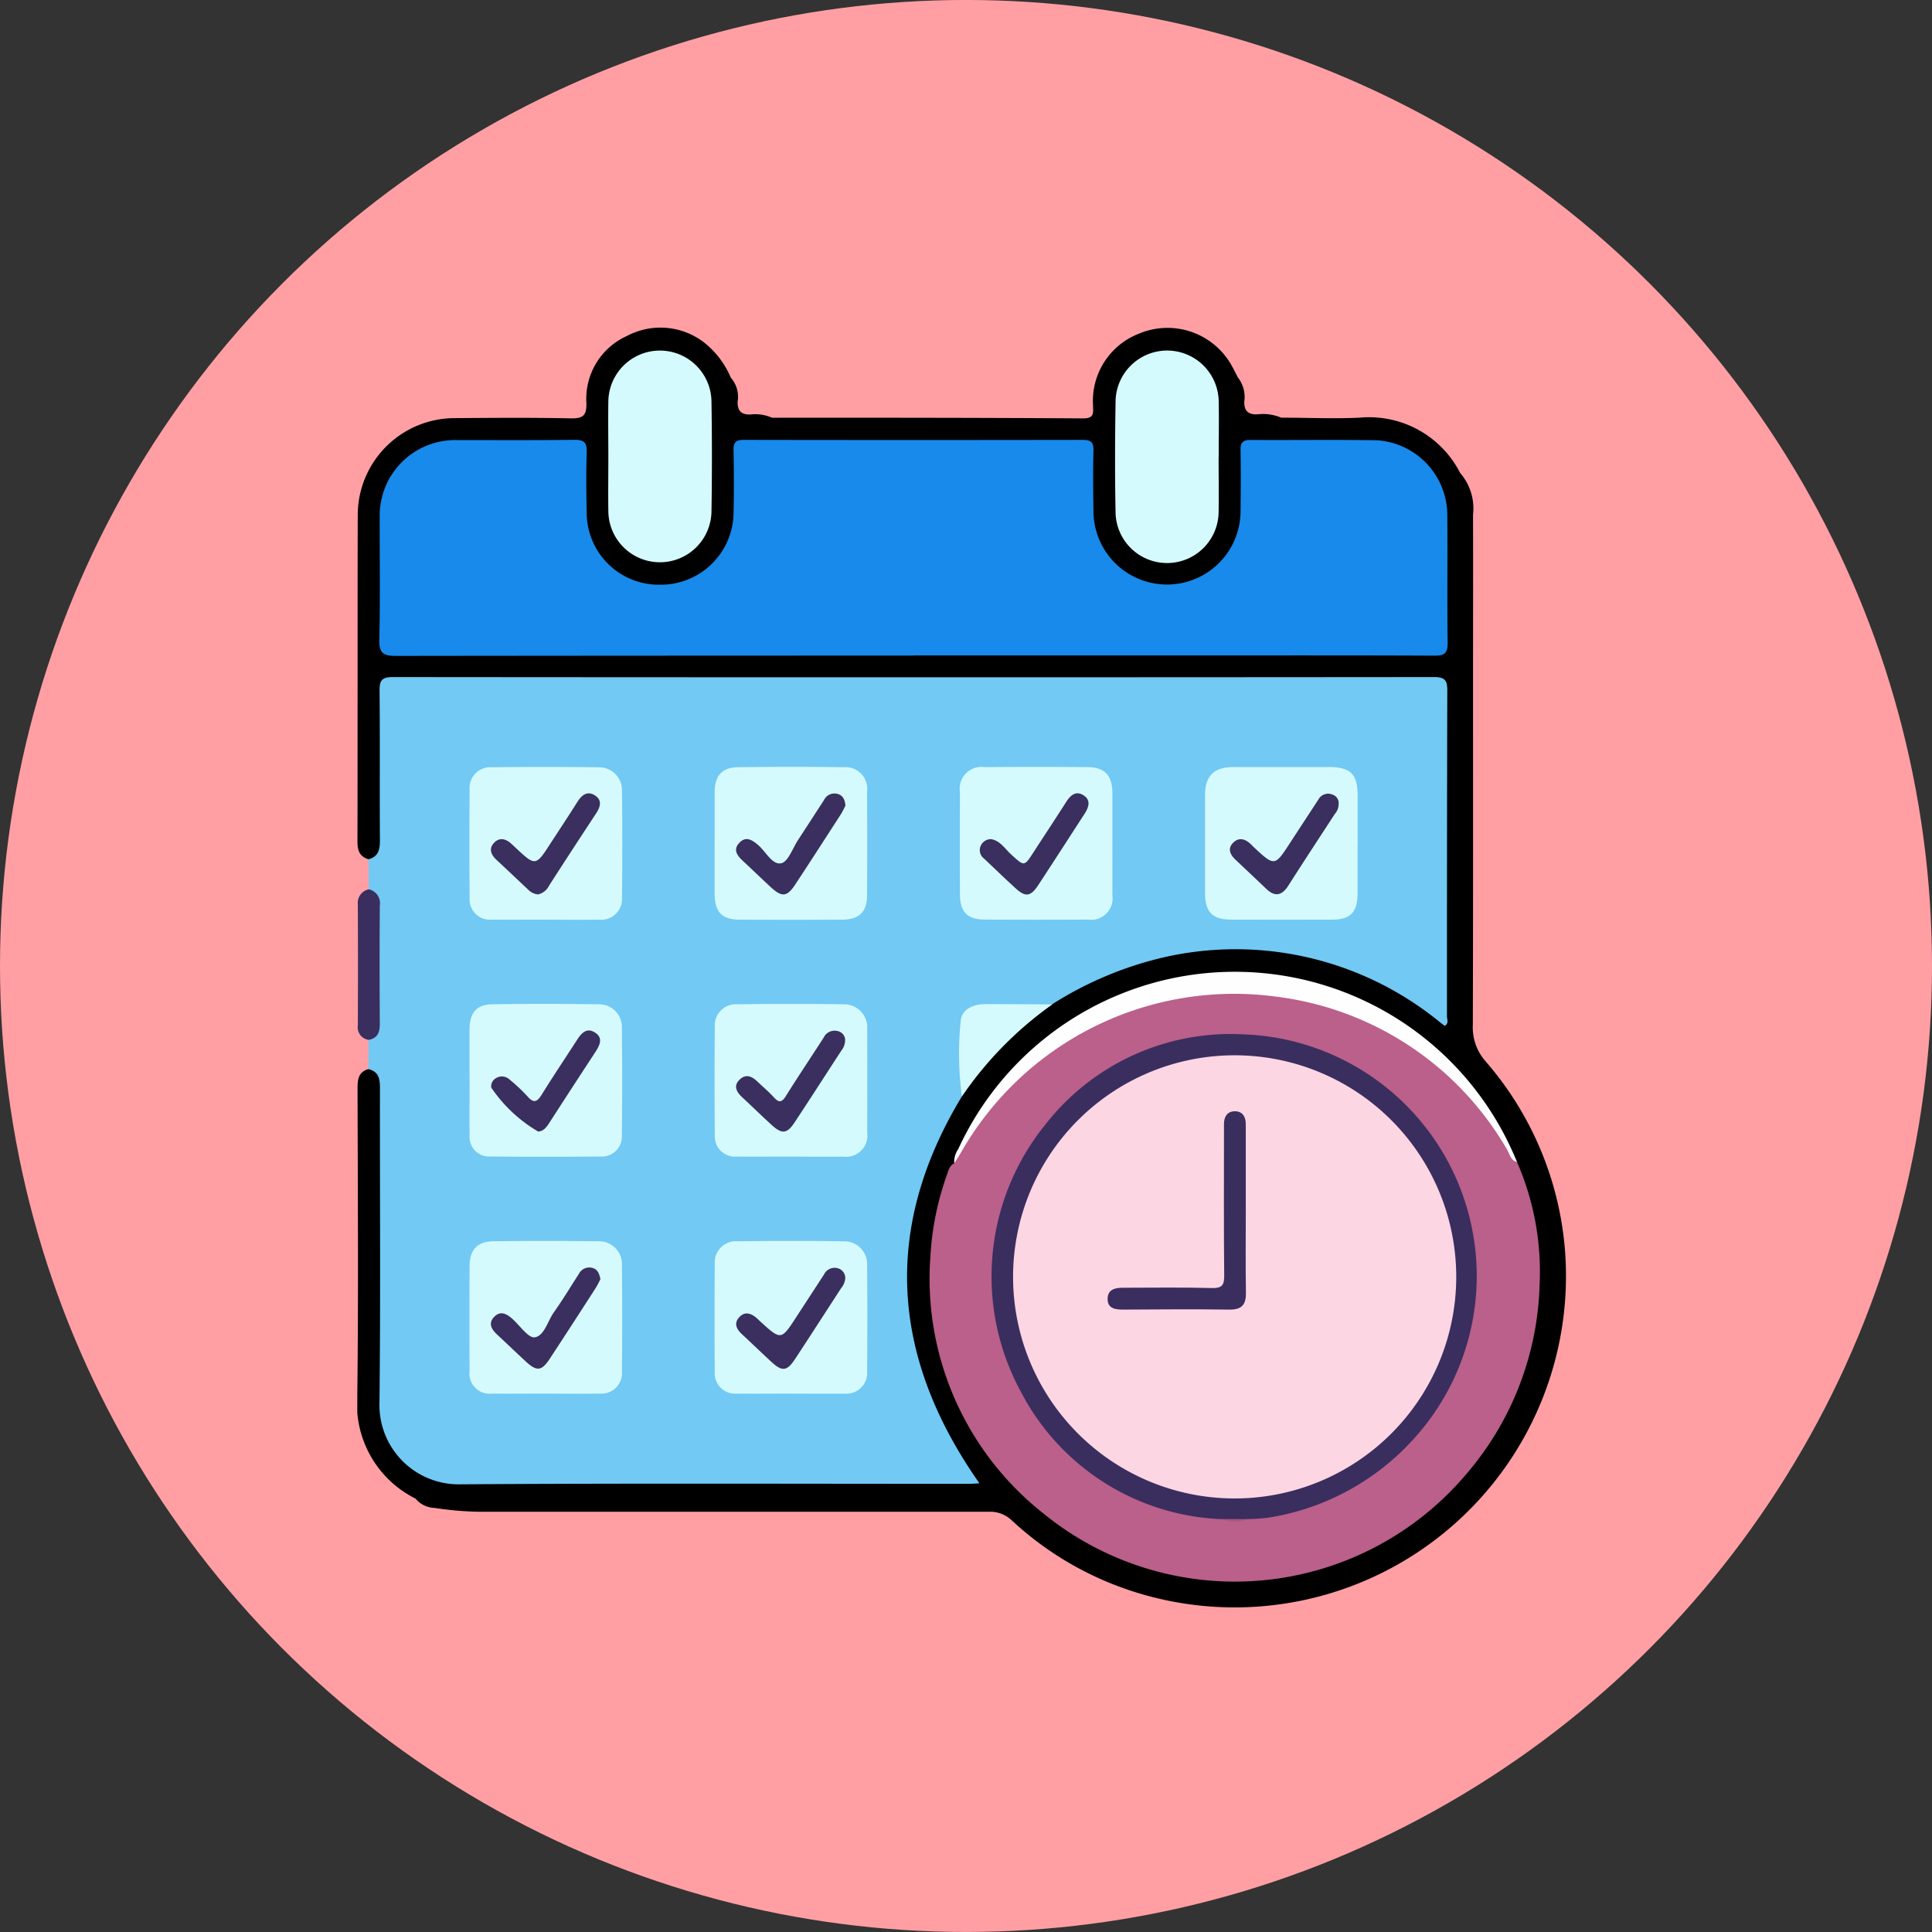 <svg xmlns="http://www.w3.org/2000/svg" xmlns:xlink="http://www.w3.org/1999/xlink" width="64.888" height="64.888" viewBox="0 0 64.888 64.888">
  <rect x="0" y="0" width="64.888" height="64.888" fill="#333333" stroke="none"/>
  <defs>
    <clipPath id="clip-path">
      <rect id="Rectángulo_38157" data-name="Rectángulo 38157" width="40.603" height="43" fill="none"/>
    </clipPath>
  </defs>
  <g id="_84" data-name="84" transform="translate(0 -0.003)">
    <circle id="Elipse_4823" data-name="Elipse 4823" cx="32.444" cy="32.444" r="32.444" transform="translate(0 0.002)" fill="#ff9fa3"/>
    <g id="Grupo_159156" data-name="Grupo 159156" transform="translate(12 11.003)">
      <g id="Grupo_159156-2" data-name="Grupo 159156" transform="translate(0 0)" clip-path="url(#clip-path)">
        <path id="Trazado_137383" data-name="Trazado 137383" d="M1.037,45.36q0-.491.007-.983a1.784,1.784,0,0,0,.237-1.045q-.018-1.505,0-3.011a1.739,1.739,0,0,0-.234-1q0-.5-.008-1a1.856,1.856,0,0,0,.235-1.094q-.009-2.194,0-4.389c0-.7.09-.784.8-.784q17.259,0,34.517,0c.741,0,.824.08.825.805q.006,5.235,0,10.469c0,.223.067.516-.156.631s-.412-.129-.586-.261A10.813,10.813,0,0,0,24.625,43a1.881,1.881,0,0,1-.57.283c-.682.053-1.365.015-2.048.029-.757.016-.969.229-.97.988,0,.668-.013,1.336.009,2a12.208,12.208,0,0,1-.659,1.3,10.677,10.677,0,0,0,.9,10.982c.139.209.433.415.309.665s-.467.156-.718.156c-5.594,0-11.189-.019-16.783.018A2.739,2.739,0,0,1,1.275,56.6q0-4.481,0-8.963c0-.4-.009-.793,0-1.189a1.744,1.744,0,0,0-.242-1.091" transform="translate(-0.662 -20.452)" fill="#71c9f4"/>
        <path id="Trazado_137384" data-name="Trazado 137384" d="M.375,24.908c.368.087.387.359.386.672-.006,3.5.023,7.009-.016,10.514a2.662,2.662,0,0,0,2.736,2.758c5.683-.038,11.367-.015,17.05-.016.117,0,.234-.011.364-.018-2.964-4.224-3.282-8.54-.591-12.991a2.611,2.611,0,0,1,.794-1.2,7.051,7.051,0,0,1,2.244-1.9,12.059,12.059,0,0,1,3.765-1.579,10.835,10.835,0,0,1,9.268,2.195l.147.113c.147-.083.076-.22.076-.324,0-3.642,0-7.284.011-10.926,0-.341-.064-.466-.443-.466q-17.486.016-34.971,0c-.373,0-.451.115-.447.462.017,1.676,0,3.353.012,5.029,0,.307-.053.544-.386.628-.3-.091-.369-.3-.368-.6.008-3.659,0-7.317.009-10.976A3.26,3.26,0,0,1,3.281,3.043c1.3-.009,2.592-.02,3.887.008.411.009.538-.093.526-.518A2.314,2.314,0,0,1,9.056.284,2.4,2.4,0,0,1,11.644.5a2.955,2.955,0,0,1,.9,1.184.968.968,0,0,1,.23.807c-.007.312.129.445.438.429a1.372,1.372,0,0,1,.713.109c3.487,0,6.974,0,10.46.023.381,0,.327-.2.326-.426A2.421,2.421,0,0,1,26.249.208a2.466,2.466,0,0,1,3.115,1.066c.075.132.14.269.21.4a1.07,1.07,0,0,1,.217.814c-.009.313.133.44.439.428a1.565,1.565,0,0,1,.8.112c.879,0,1.76.04,2.637,0a3.43,3.43,0,0,1,3.374,1.858,1.815,1.815,0,0,1,.432,1.4c.006,1.859,0,3.718,0,5.578,0,3.856.005,7.711-.007,11.567a1.72,1.72,0,0,0,.421,1.206,10.994,10.994,0,0,1,2.661,6.2A11.128,11.128,0,0,1,25.957,42.418a10.858,10.858,0,0,1-3.976-2.355,1.047,1.047,0,0,0-.742-.29c-.716,0-1.433,0-2.149,0q-7.521,0-15.041,0a11.1,11.1,0,0,1-1.455-.128.863.863,0,0,1-.638-.313A3.55,3.55,0,0,1,0,35.863c.042-3.437.015-6.876.009-10.314,0-.3.03-.549.366-.642" transform="translate(0 0)"/>
        <path id="Trazado_137385" data-name="Trazado 137385" d="M.416,52.143a.476.476,0,0,1,.371.545q-.013,1.989,0,3.978c0,.278-.072.478-.373.534a.427.427,0,0,1-.365-.491q.009-2.033,0-4.065a.463.463,0,0,1,.368-.5" transform="translate(-0.031 -33.275)" fill="#3a2e5f"/>
        <path id="Trazado_137386" data-name="Trazado 137386" d="M33.169,43.34c0-.579,0-1.158,0-1.737.006-.527.248-.808.771-.816q1.783-.028,3.566,0a.727.727,0,0,1,.782.815q.008,1.737,0,3.475c0,.573-.262.827-.846.83q-1.714.008-3.429,0c-.6,0-.843-.255-.846-.873,0-.564,0-1.128,0-1.692" transform="translate(-21.166 -26.019)" fill="#d4fafd"/>
        <path id="Trazado_137387" data-name="Trazado 137387" d="M61.045,43.358c0,.579.005,1.159,0,1.738a.716.716,0,0,1-.817.81q-1.738.009-3.476,0c-.575,0-.825-.262-.827-.848q-.006-1.715,0-3.43a.736.736,0,0,1,.842-.843q1.715-.017,3.43,0c.6.006.846.273.849.881,0,.564,0,1.128,0,1.692" transform="translate(-35.685 -26.021)" fill="#d4fafd"/>
        <path id="Trazado_137388" data-name="Trazado 137388" d="M83.8,43.38c0,.563,0,1.127,0,1.691-.005.592-.246.841-.821.843q-1.714.006-3.427,0c-.629,0-.874-.255-.875-.893q0-1.645,0-3.29c0-.645.3-.94.958-.942q1.6,0,3.2,0c.729,0,.965.235.968.946,0,.549,0,1.1,0,1.645" transform="translate(-50.205 -26.028)" fill="#d4fafd"/>
        <path id="Trazado_137389" data-name="Trazado 137389" d="M12.935,45.906c-.594,0-1.188.006-1.782,0a.68.68,0,0,1-.74-.736q-.016-1.8,0-3.609a.7.7,0,0,1,.767-.771c1.188-.018,2.376-.015,3.564,0a.767.767,0,0,1,.786.786q.02,1.8,0,3.609a.694.694,0,0,1-.765.723c-.609.01-1.218,0-1.828,0" transform="translate(-6.64 -26.02)" fill="#d4fafd"/>
        <path id="Trazado_137390" data-name="Trazado 137390" d="M10.413,65.313c0-.564,0-1.128,0-1.691.005-.54.234-.824.752-.833,1.2-.021,2.407-.017,3.611,0a.76.76,0,0,1,.754.769q.021,1.828,0,3.657a.668.668,0,0,1-.705.687q-1.874.018-3.748,0a.655.655,0,0,1-.661-.713c-.008-.625,0-1.249,0-1.874" transform="translate(-6.644 -40.059)" fill="#d4fafd"/>
        <path id="Trazado_137391" data-name="Trazado 137391" d="M35.69,67.906c-.594,0-1.188.006-1.782,0a.683.683,0,0,1-.739-.738q-.015-1.8,0-3.609a.713.713,0,0,1,.778-.769q1.781-.026,3.564,0a.776.776,0,0,1,.777.832q.006,1.736,0,3.472a.718.718,0,0,1-.815.813c-.594.008-1.188,0-1.782,0" transform="translate(-21.162 -40.06)" fill="#d4fafd"/>
        <path id="Trazado_137392" data-name="Trazado 137392" d="M35.689,89.905c-.594,0-1.188.006-1.782,0a.683.683,0,0,1-.739-.739q-.015-1.8,0-3.609a.713.713,0,0,1,.779-.768q1.781-.026,3.564,0a.766.766,0,0,1,.774.795q.016,1.782,0,3.564a.7.7,0,0,1-.768.758c-.609.007-1.218,0-1.828,0" transform="translate(-21.162 -54.099)" fill="#d4fafd"/>
        <path id="Trazado_137393" data-name="Trazado 137393" d="M12.954,89.906c-.594,0-1.188.006-1.782,0a.678.678,0,0,1-.758-.758q-.009-1.759,0-3.518c0-.55.255-.834.8-.841,1.173-.016,2.346-.014,3.518,0a.77.77,0,0,1,.8.815q.016,1.781,0,3.564a.692.692,0,0,1-.75.738c-.609.012-1.218,0-1.827,0" transform="translate(-6.643 -54.1)" fill="#d4fafd"/>
        <path id="Trazado_137394" data-name="Trazado 137394" d="M58.989,62.807A12.225,12.225,0,0,0,55.951,65.9a10.787,10.787,0,0,1-.041-2.521c.022-.4.409-.578.809-.581.756-.005,1.513.006,2.27.01" transform="translate(-35.645 -40.073)" fill="#d4fafd"/>
        <path id="Trazado_137395" data-name="Trazado 137395" d="M19.972,17.672q-8.688,0-17.375.01c-.44,0-.563-.106-.554-.551.031-1.371.009-2.743.012-4.115a2.538,2.538,0,0,1,2.569-2.583c1.326,0,2.652.009,3.978-.008.327,0,.416.1.406.416-.021.685-.014,1.371,0,2.057a2.421,2.421,0,0,0,2.432,2.393,2.445,2.445,0,0,0,2.5-2.378c.016-.716.013-1.433,0-2.149-.005-.261.085-.338.341-.337q5.693.01,11.385,0c.281,0,.369.083.362.363-.017.67-.009,1.341,0,2.012a2.47,2.47,0,1,0,4.94.026c.008-.686.011-1.372,0-2.057-.005-.256.077-.344.338-.342,1.417.01,2.835-.013,4.252.011A2.53,2.53,0,0,1,37.912,12.9c.012,1.448-.008,2.9.012,4.344,0,.348-.1.432-.439.43-2.682-.013-5.365-.007-8.048-.007H19.972" transform="translate(-1.303 -6.653)" fill="#178aeb"/>
        <path id="Trazado_137396" data-name="Trazado 137396" d="M72.868,67.293a9.177,9.177,0,0,1,.761,4.123,10.181,10.181,0,0,1-2.516,6.426,10.175,10.175,0,0,1-14.145,1.263,10.043,10.043,0,0,1-3.8-8.633,9.755,9.755,0,0,1,.56-2.759c.048-.139.086-.3.242-.371a7.053,7.053,0,0,1,1.3-2.079,10.341,10.341,0,0,1,6.717-3.635,10.516,10.516,0,0,1,9.852,4.017,16.19,16.19,0,0,1,1.033,1.648" transform="translate(-33.92 -39.27)" fill="#ba608a"/>
        <path id="Trazado_137397" data-name="Trazado 137397" d="M23.3,5.7c0-.625-.01-1.25,0-1.875a1.732,1.732,0,0,1,3.463-.015q.031,1.874,0,3.749A1.732,1.732,0,0,1,23.3,7.527c-.009-.609,0-1.219,0-1.829" transform="translate(-14.868 -1.352)" fill="#d4fafd"/>
        <path id="Trazado_137398" data-name="Trazado 137398" d="M73.805,5.7c0,.625.011,1.25,0,1.874a1.731,1.731,0,0,1-3.46.029c-.025-1.264-.021-2.53,0-3.794a1.732,1.732,0,0,1,3.463.016c.013.625,0,1.249,0,1.874" transform="translate(-44.877 -1.352)" fill="#d4fafd"/>
        <path id="Trazado_137399" data-name="Trazado 137399" d="M74.29,66.185c-.216-.05-.24-.263-.33-.41a10.436,10.436,0,0,0-7.752-5.14,10.562,10.562,0,0,0-10.6,5.251c-.069.118-.145.231-.217.347a.749.749,0,0,1,.132-.474,10.223,10.223,0,0,1,18.767.426" transform="translate(-35.342 -38.161)" fill="#fefefe"/>
        <path id="Trazado_137400" data-name="Trazado 137400" d="M38.839,43.658c-.044.083-.092.193-.156.293-.511.792-1.022,1.585-1.541,2.373-.267.4-.437.42-.8.089-.313-.289-.619-.585-.932-.876-.19-.177-.367-.376-.143-.619s.429-.107.635.067c.261.22.473.677.776.613.235-.049.386-.507.569-.786.292-.445.58-.892.87-1.339a.389.389,0,0,1,.466-.2c.164.049.234.18.251.381" transform="translate(-22.441 -27.605)" fill="#3a2f5f"/>
        <path id="Trazado_137401" data-name="Trazado 137401" d="M58.173,44.777c.3.059.454.325.663.515.44.4.433.408.746-.075.364-.561.733-1.119,1.093-1.683.147-.231.331-.4.593-.229s.161.418.018.637c-.513.79-1.022,1.583-1.54,2.371-.258.393-.429.418-.763.113-.36-.327-.71-.667-1.062-1a.356.356,0,0,1-.1-.451.373.373,0,0,1,.351-.2" transform="translate(-36.872 -27.591)" fill="#3a2f5f"/>
        <path id="Trazado_137402" data-name="Trazado 137402" d="M84.646,43.608a.491.491,0,0,1-.125.333c-.521.8-1.048,1.6-1.564,2.411-.213.333-.446.387-.739.108q-.513-.488-1.028-.973c-.188-.178-.289-.383-.073-.589.185-.176.392-.115.569.05.033.031.065.064.1.1.712.663.712.663,1.234-.139.315-.484.633-.967.948-1.451a.371.371,0,0,1,.473-.165.3.3,0,0,1,.206.32" transform="translate(-51.688 -27.606)" fill="#3a2f5f"/>
        <path id="Trazado_137403" data-name="Trazado 137403" d="M13.984,46.63a.512.512,0,0,1-.323-.153c-.355-.334-.708-.669-1.064-1-.191-.178-.283-.385-.077-.591.182-.182.39-.119.568.043l.134.125c.683.638.683.638,1.2-.164.3-.459.6-.915.893-1.378.14-.222.325-.36.565-.217.275.164.2.4.046.629q-.79,1.2-1.568,2.408a.544.544,0,0,1-.378.3" transform="translate(-7.915 -27.591)" fill="#3a2f5f"/>
        <path id="Trazado_137404" data-name="Trazado 137404" d="M14.007,68.635a4.875,4.875,0,0,1-1.572-1.473.311.311,0,0,1,.148-.312.375.375,0,0,1,.466.04,5.873,5.873,0,0,1,.6.563c.225.263.339.172.49-.072.376-.608.776-1.2,1.162-1.8.15-.234.327-.456.619-.268s.147.442,0,.671q-.763,1.163-1.517,2.332c-.1.155-.2.31-.391.321" transform="translate(-7.935 -41.633)" fill="#3a2f5f"/>
        <path id="Trazado_137405" data-name="Trazado 137405" d="M38.82,65.5a.557.557,0,0,1-.12.436c-.521.8-1.04,1.61-1.569,2.41-.255.386-.426.4-.763.094s-.664-.628-1-.939c-.19-.177-.3-.381-.086-.589s.418-.111.6.064.387.346.56.537.268.15.4-.058c.41-.658.842-1.3,1.264-1.954a.405.405,0,0,1,.455-.225.324.324,0,0,1,.257.223" transform="translate(-22.443 -41.65)" fill="#3a2f5f"/>
        <path id="Trazado_137406" data-name="Trazado 137406" d="M38.834,87.617a.6.6,0,0,1-.142.34c-.513.791-1.024,1.585-1.542,2.373-.272.414-.436.433-.792.105-.336-.309-.664-.628-1-.939-.175-.164-.272-.354-.095-.556.191-.218.406-.147.6.024.034.03.066.063.1.094.715.654.715.654,1.235-.149.306-.472.616-.943.922-1.415a.392.392,0,0,1,.461-.208.337.337,0,0,1,.252.331" transform="translate(-22.444 -55.69)" fill="#3a2f5f"/>
        <path id="Trazado_137407" data-name="Trazado 137407" d="M16.075,87.66c-.05.094-.1.2-.163.3-.511.792-1.022,1.584-1.54,2.371-.269.408-.433.424-.793.093-.324-.3-.642-.605-.965-.906-.184-.171-.315-.371-.115-.589.215-.235.433-.116.633.066.245.224.531.643.74.61.32-.051.429-.533.634-.828.3-.424.566-.865.847-1.3a.391.391,0,0,1,.466-.2c.166.05.224.191.256.372" transform="translate(-7.912 -55.69)" fill="#3a2f5f"/>
        <path id="Trazado_137408" data-name="Trazado 137408" d="M66.587,81.882a7.949,7.949,0,0,1-6.745-4.3,8.1,8.1,0,0,1,.841-8.962A7.892,7.892,0,0,1,67.338,65.6a8.123,8.123,0,0,1,5.733,13.56,8.324,8.324,0,0,1-4.895,2.671,5.919,5.919,0,0,1-.682.049,2.98,2.98,0,0,1-.908,0" transform="translate(-37.566 -41.86)" fill="#3a2e5f"/>
        <path id="Trazado_137409" data-name="Trazado 137409" d="M80.2,110.6h.908a1.208,1.208,0,0,1-.908,0" transform="translate(-51.181 -70.58)" fill="#a85883"/>
        <path id="Trazado_137410" data-name="Trazado 137410" d="M68.347,82.434a7.442,7.442,0,1,1,7.432-7.451,7.443,7.443,0,0,1-7.432,7.451" transform="translate(-38.87 -43.107)" fill="#fdd6e4"/>
        <path id="Trazado_137411" data-name="Trazado 137411" d="M74.284,76.041c0,.929-.011,1.859.005,2.788.007.409-.144.575-.562.569-1.188-.016-2.376-.008-3.565,0-.267,0-.524-.039-.519-.362s.258-.372.526-.372c.99,0,1.981-.017,2.97.01.354.01.424-.1.42-.434-.017-1.584-.008-3.169-.008-4.753,0-.107,0-.213,0-.32,0-.252.115-.429.366-.43s.367.179.366.43q0,1.439,0,2.879" transform="translate(-44.443 -46.414)" fill="#3a2e5f"/>
      </g>
    </g>
  </g>
</svg>
